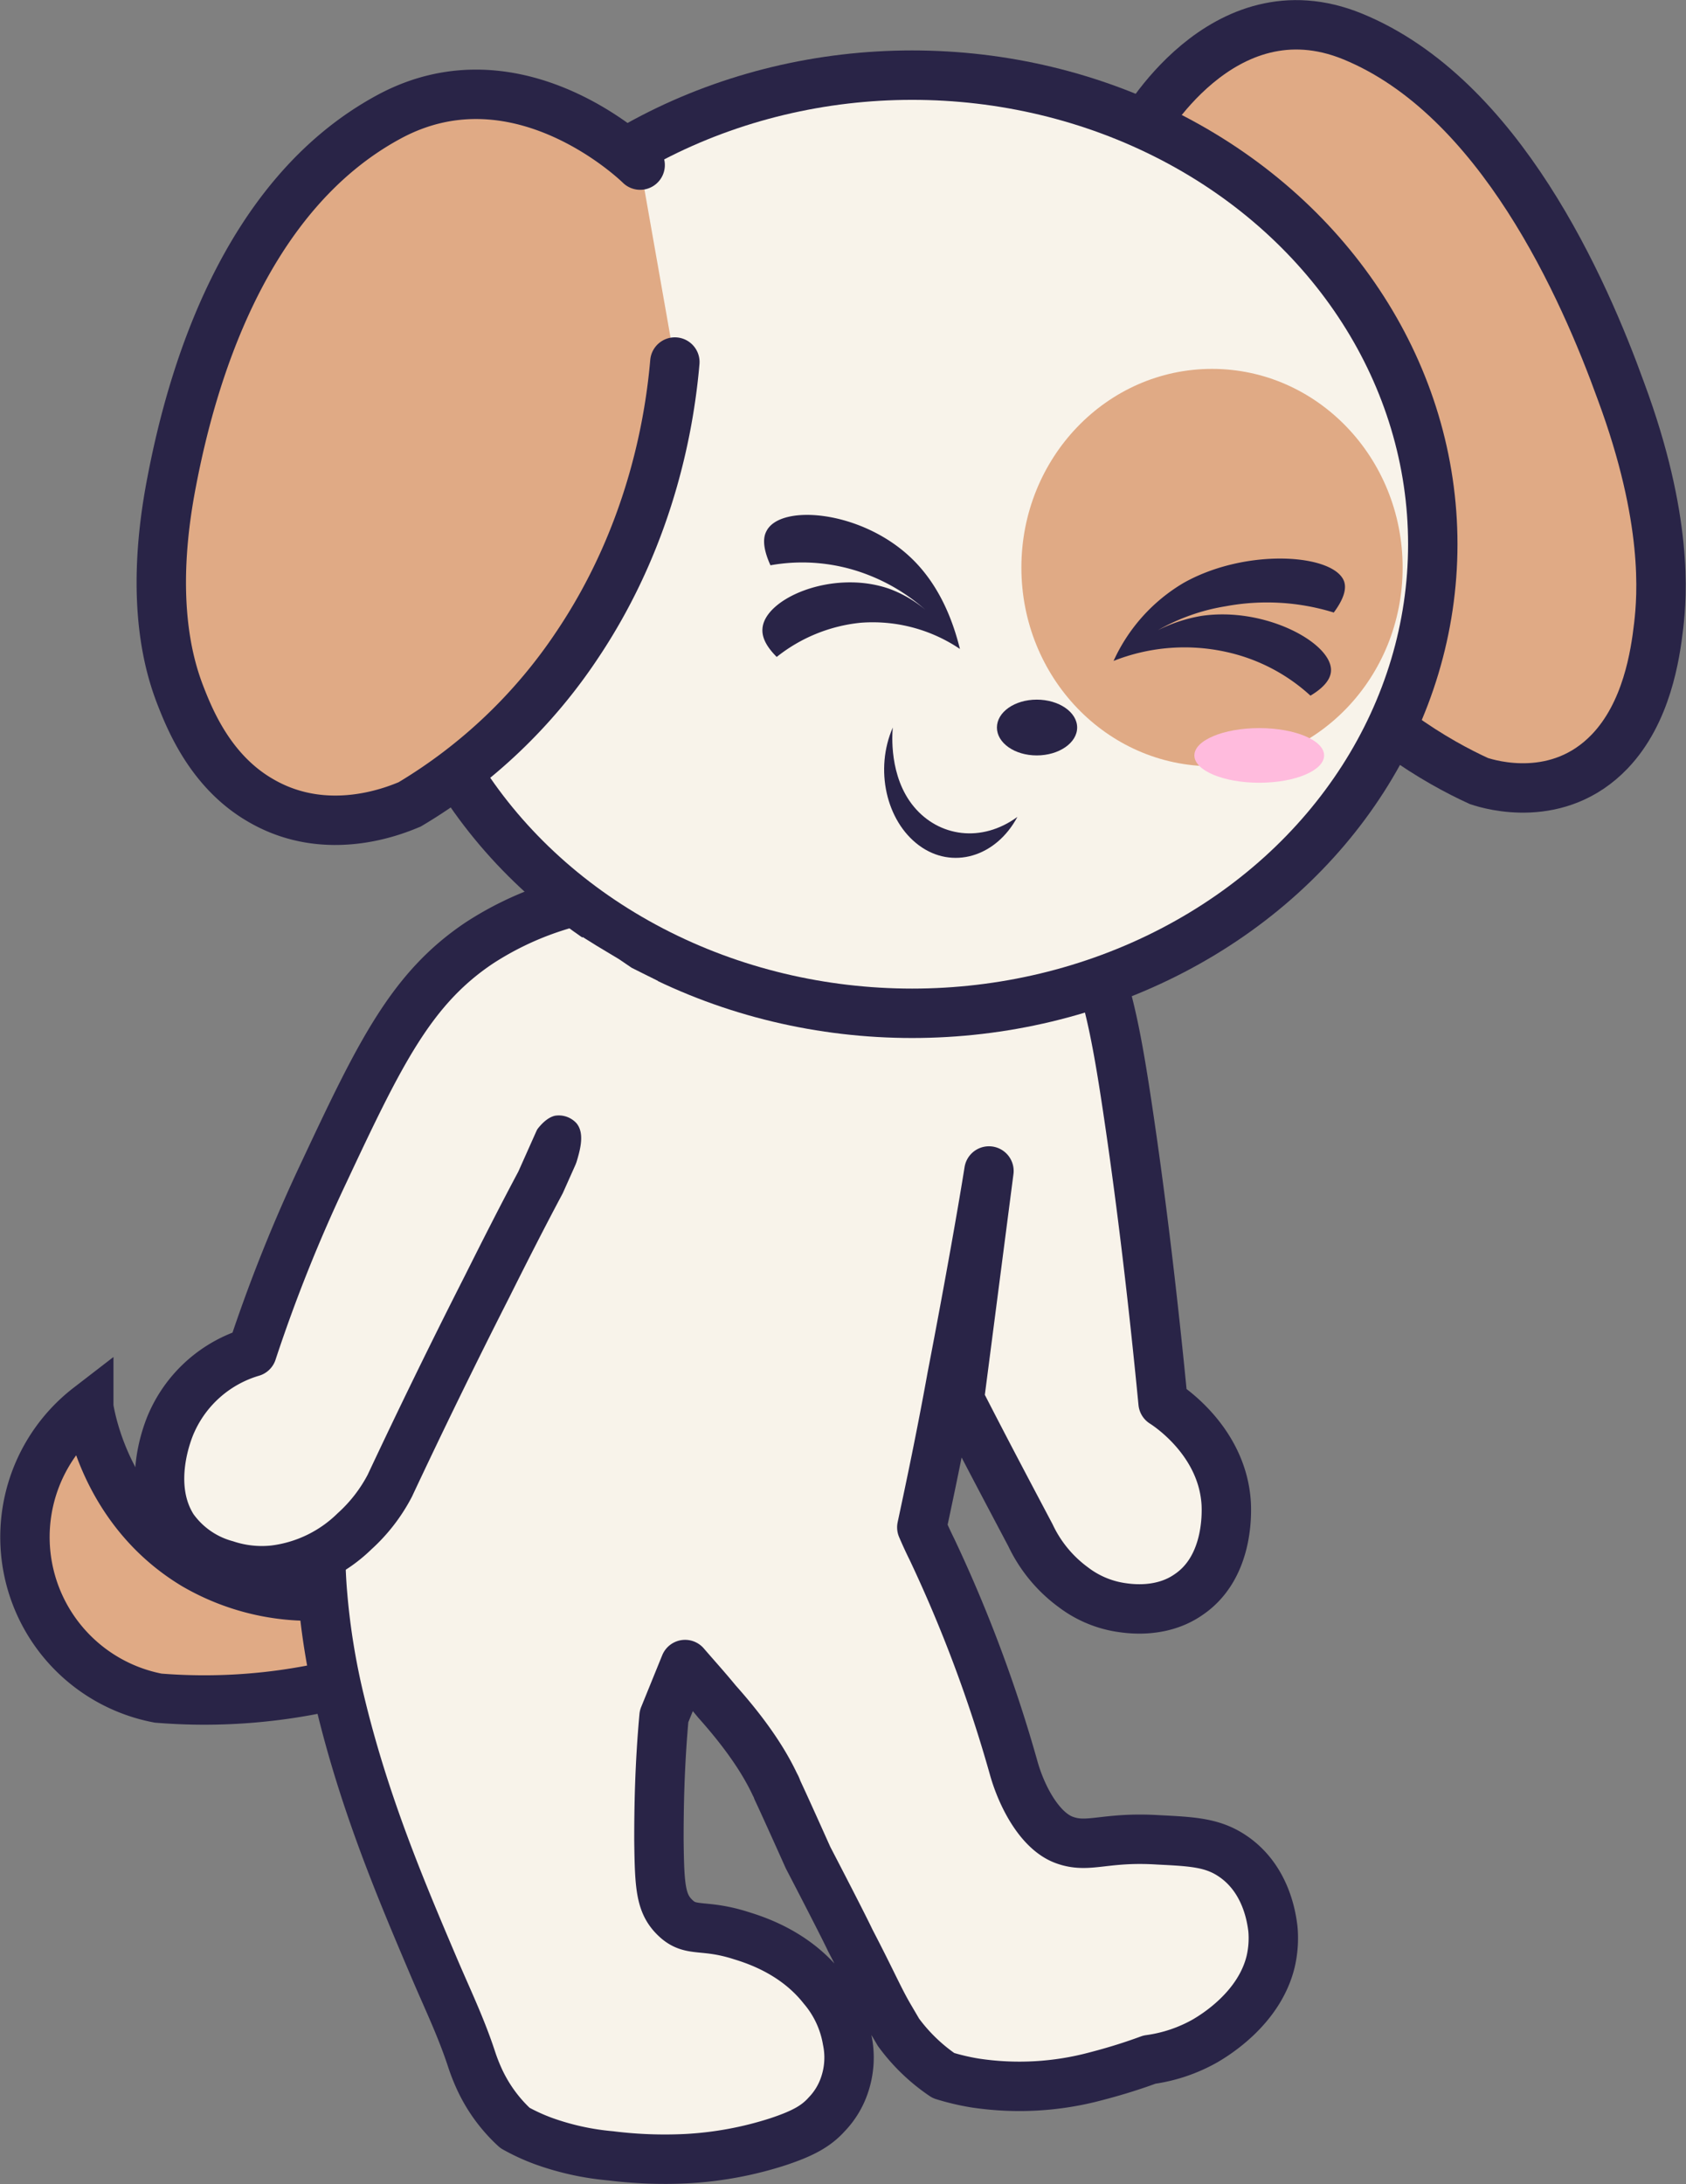 <svg id="Layer_1" data-name="Layer 1" xmlns="http://www.w3.org/2000/svg" viewBox="0 0 296.3 383.7"><rect x="0" y="0" width="296.3" height="383.7" fill="#808080" stroke="none"/><title>bibi</title><path d="M309.7,411.8A40.4,40.4,0,0,1,282,407c-15.3-9.2-18.2-25.3-18.6-27.7a28.8,28.8,0,0,0,12.2,51.1,100.4,100.4,0,0,0,27.7-1.6c16.8-3.4,34.4-11.8,33.5-15.4C336.4,411.5,331.3,410,309.7,411.8Z" transform="translate(-247.8 -132.1)" fill="#e0aa85" stroke="#292447" stroke-linecap="round" stroke-miterlimit="10" stroke-width="8.68"/><path d="M304.5,412.3a123.4,123.4,0,0,0,3,18.5c4.3,18,10.7,33.1,16.4,46.5,2.5,5.9,4.9,10.8,6.8,16.6a32.8,32.8,0,0,0,1.2,3.1,26.9,26.9,0,0,0,6.4,8.9,35,35,0,0,0,5,2.3,47,47,0,0,0,11.8,2.6,77.3,77.3,0,0,0,13.3.5,63.1,63.1,0,0,0,16.2-3c4.5-1.5,6.7-2.8,8.5-4.8a13.7,13.7,0,0,0,3.1-5.1,14.9,14.9,0,0,0,.5-7.9,19.1,19.1,0,0,0-4.3-9.2c-4.9-6.2-11.8-8.4-14.4-9.2-6.6-2.1-8.7-.5-11.4-3s-2.9-5.4-3-13.8c0-5.5.1-12.9.9-21.7l3.7-9.1c1.9,2.2,3.8,4.3,5.6,6.5,5.9,6.6,8.7,11.4,10.2,14.6a3.9,3.9,0,0,1,.4.9c1.6,3.4,5.4,11.9,5.4,11.9,6.6,12.7,7.4,14.5,7.4,14.5,3.8,7.3,5,10.2,6.8,13.3l1.7,2.9a32,32,0,0,0,7.9,7.6,41.3,41.3,0,0,0,5.5,1.3,52,52,0,0,0,21.4-1.2c2.3-.6,5.5-1.5,9.3-2.9a27.3,27.3,0,0,0,9.8-3.3c1.7-1,9.5-5.7,11.5-13.9a18.1,18.1,0,0,0,.4-5.8c-.2-1.5-1-8.6-7-12.7-3.5-2.4-7-2.6-13.1-2.9-9.5-.6-12.3,1.6-16.6,0s-7.5-7.7-8.9-12.8a245.1,245.1,0,0,0-14.3-38.2q-.9-1.8-1.8-3.9c1.5-7,3.4-16,5.3-26.5,3.2-16.6,5.5-29.8,6.5-36.1l-5.2,40.1c4.6,9,8.8,16.9,12.5,23.9a24,24,0,0,0,7.5,9.1,18.4,18.4,0,0,0,8.6,3.6c1.4.2,7,1,11.7-2.3,6.8-4.6,6.7-13.7,6.6-15.9-.6-10.9-10-17.1-11.1-17.8-1.8-18.6-3.8-35-5.8-48.7-2.8-19.2-4.7-28.8-11.4-39a66,66,0,0,0-15.5-16.5c2.7-4.3,5.3-8.7,7.9-13.1-6.1-4.7-12.2-9.4-18.4-14a119.5,119.5,0,0,0-36,5.7l-.3.9-8.8,1L350.6,279h-.3l-2.7,16.5L329,323.3c-2.4,5.9-7.3,18.4-13.2,34.1-3.5,9.3-6.4,17.4-8.7,24a93.9,93.9,0,0,0-2.6,15.5A87.6,87.6,0,0,0,304.5,412.3Zm74.9-138.7,2.6-9.1,19,18.8-.2.7Z" transform="translate(-247.8 -132.1)" fill="#f8f3ea" stroke="#292447" stroke-linecap="round" stroke-linejoin="round" stroke-width="8.68"/><path d="M310.1,401.1a24.5,24.5,0,0,1-14.1,6.8,20.1,20.1,0,0,1-8.5-.9,16.8,16.8,0,0,1-9.3-6.5c-4.8-7.5-.9-17.1-.2-18.6a22.4,22.4,0,0,1,14.1-12.3,274.3,274.3,0,0,1,12.6-31.5c9.9-21.1,15.4-32.4,27.4-40.4a55.5,55.5,0,0,1,25.1-8.7l.2,18.1-14.6,32.7h0c-3.2,6-6.3,12.1-9.4,18.3-6,11.8-11.7,23.5-17.1,35A28.7,28.7,0,0,1,310.1,401.1Z" transform="translate(-247.8 -132.1)" fill="#f8f3ea" stroke="#292447" stroke-linecap="round" stroke-linejoin="round" stroke-width="8.68"/><path d="M448.2,155.2s14.3-26.1,37.3-16.7c25.9,10.6,40.7,44.4,47.2,62.4,8.3,22.4,7.2,35.9,6.6,41.1s-2.1,15.3-8.6,22.1c-9,9.4-20.9,5.9-23,5.2-7.2-3.3-19.6-10.3-32-25.1-16.1-19.3-22.9-40.8-25.6-50.6" transform="translate(-247.8 -132.1)" fill="#e0aa85" stroke="#292447" stroke-linecap="round" stroke-miterlimit="10" stroke-width="8.68"/><ellipse cx="160.3" cy="95.6" rx="91.5" ry="82.4" fill="#f8f3ea" stroke="#292447" stroke-linecap="round" stroke-linejoin="round" stroke-width="8.68"/><ellipse cx="213" cy="99.7" rx="33.5" ry="34.9" fill="#e0aa85"/><path d="M423,259.9c0,2.7,3.1,4.9,7,4.9s7.1-2.2,7.1-4.9-3.2-4.9-7.1-4.9-7,2.2-7,4.9" transform="translate(-247.8 -132.1)" fill="#292447"/><path d="M426.6,275.6c-3.8,7.1-11.5,9.3-17.3,5s-7.8-13.4-4.6-20.7c-.1,1.1-.7,8.6,3.7,13.9S420.3,280.2,426.6,275.6Z" transform="translate(-247.8 -132.1)" fill="#292447"/><path d="M360.3,161.1s-21.1-20.9-44.1-8.5c-26,14-34.9,46.8-38.2,64-4.2,21.5-.2,33.3,1.6,37.9s5.5,13.3,14,18.2c11.8,6.9,24,1.6,26.2.7a91.7,91.7,0,0,0,29.5-28.1c13.4-20,16.3-40.4,17.1-49.6" transform="translate(-247.8 -132.1)" fill="#e0aa85" stroke="#292447" stroke-linecap="round" stroke-miterlimit="10" stroke-width="8.68"/><ellipse cx="221.3" cy="132.7" rx="11.4" ry="4.8" fill="#fbd"/><path d="M482.2,239.7c2-2.7,2.2-4.4,1.8-5.5-1.8-4.8-17.2-5.9-28.2.3a30.6,30.6,0,0,0-12.3,13.7l.3-.3-.3.3a33.9,33.9,0,0,1,19.7-1.6,32,32,0,0,1,14.9,7.7c2.7-1.6,3.5-3.1,3.6-4.2.5-4.9-11.5-11.5-22.8-9.8a27.1,27.1,0,0,0-7.6,2.5,35.3,35.3,0,0,1,11.9-4.2A39.7,39.7,0,0,1,482.2,239.7Z" transform="translate(-247.8 -132.1)" fill="#292447"/><path d="M383.2,231.4c-1.4-3.1-1.3-4.9-.7-6,2.4-4.8,16.4-3.7,25.2,4.5,5.6,5.2,7.8,12.2,8.8,16.2l-.3-.4.3.4a27.4,27.4,0,0,0-17.5-4.6,28.2,28.2,0,0,0-14.7,6c-2.2-2.2-2.6-3.8-2.5-5,.4-5.3,12.3-10.4,22.2-7a21.1,21.1,0,0,1,6.4,3.7,33.3,33.3,0,0,0-10-6.1A31.8,31.8,0,0,0,383.2,231.4Z" transform="translate(-247.8 -132.1)" fill="#292447"/><path d="M345,323.4l-2.3-.2c-.3-1.3-1.8-9.5,1.1-15.3.4-.9,1.7-2.4,3.3-5.1s2.4-4.6,3.1-6.1l2.4,1.5,4,2.4,2.2,1.5,4.6,2.3-1.8,20.8-1.4-.2c-.2,1.1-.5,2.1-.7,3.1-7.4,8.1-9.9,9.8-10.5,9.4s2.3-5.5.1-8.1a4.2,4.2,0,0,0-3.8-1.3c-2.4.6-3.8,3.8-4.2,3.5s0-.7-.1-.7-1.2,1.9-2.4,4.2a12.5,12.5,0,0,1-1.7,2.5C336.8,337.6,338.3,334.8,345,323.4Z" transform="translate(-247.8 -132.1)" fill="#f8f3ea"/></svg>
